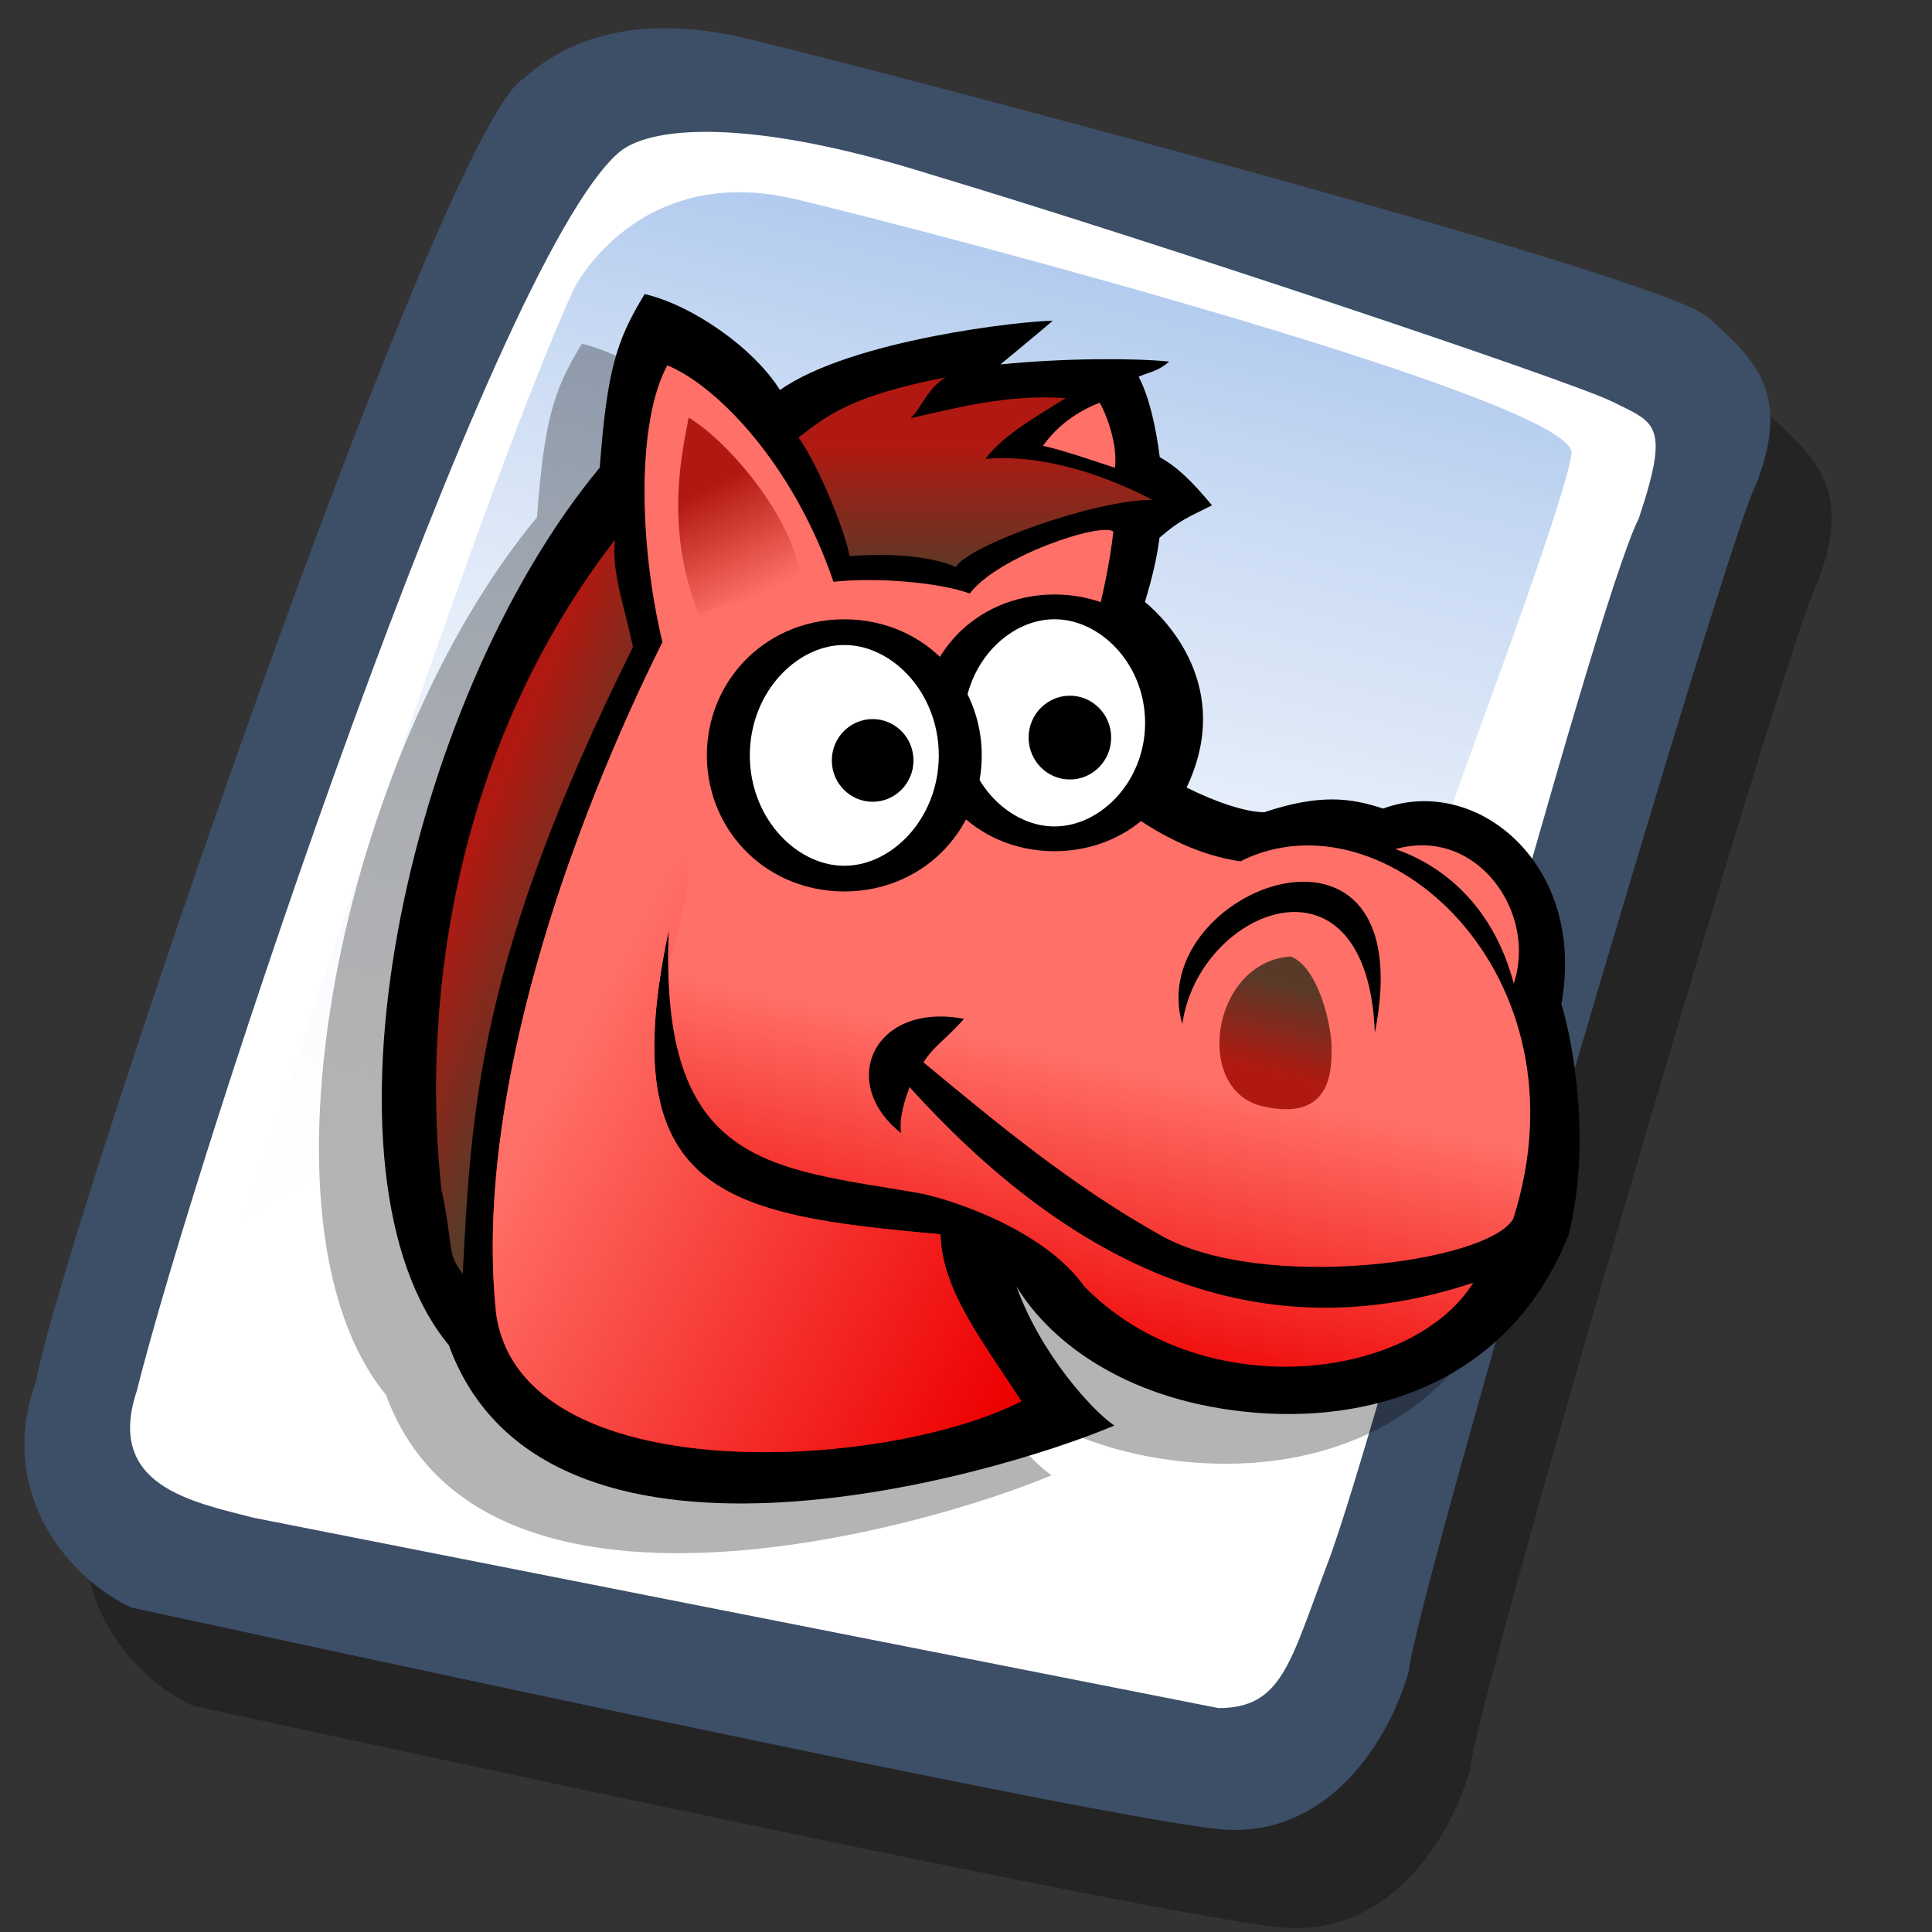 <?xml version="1.0" encoding="UTF-8" standalone="no"?>
<!-- Created with Sodipodi ("http://www.sodipodi.com/") -->
<svg
   xmlns:dc="http://purl.org/dc/elements/1.1/"
   xmlns:cc="http://creativecommons.org/ns#"
   xmlns:rdf="http://www.w3.org/1999/02/22-rdf-syntax-ns#"
   xmlns:svg="http://www.w3.org/2000/svg"
   xmlns="http://www.w3.org/2000/svg"
   xmlns:xlink="http://www.w3.org/1999/xlink"
   xmlns:sodipodi="http://sodipodi.sourceforge.net/DTD/sodipodi-0.dtd"
   xmlns:inkscape="http://www.inkscape.org/namespaces/inkscape"
   version="1.0"
   x="0"
   y="0"
   width="90"
   height="90"
   id="svg604"
   sodipodi:version="0.32"
   sodipodi:docname="application-x-anjuta.svg"
   inkscape:version="0.46+devel"
   inkscape:output_extension="org.inkscape.output.svg.inkscape">
  <rect width="100%" height="100%" fill="#333333" stroke="none"/>
  <sodipodi:namedview
     id="base"
     inkscape:zoom="2.5208334"
     inkscape:cx="82.57728"
     inkscape:cy="9.7969878"
     inkscape:window-width="642"
     inkscape:window-height="724"
     inkscape:window-x="5"
     inkscape:window-y="9"
     inkscape:current-layer="svg604"
     showgrid="false" />
  <defs
     id="defs606">
    <inkscape:perspective
       sodipodi:type="inkscape:persp3d"
       inkscape:vp_x="0 : 45 : 1"
       inkscape:vp_y="0 : 1000 : 0"
       inkscape:vp_z="90 : 45 : 1"
       inkscape:persp3d-origin="45 : 30 : 1"
       id="perspective52" />
    <linearGradient
       id="linearGradient612">
      <stop
         style="stop-color:#7fa8e3;stop-opacity:0.741;"
         offset="0"
         id="stop613" />
      <stop
         style="stop-color:#ffffff;stop-opacity:0;"
         offset="1"
         id="stop614" />
    </linearGradient>
    <linearGradient
       x1="50.644"
       y1="5.368"
       x2="35.752"
       y2="68.044"
       id="linearGradient615"
       xlink:href="#linearGradient612"
       gradientUnits="userSpaceOnUse"
       spreadMethod="pad" />
    <inkscape:perspective
       id="perspective2612"
       inkscape:persp3d-origin="0.5 : 0.33333333 : 1"
       inkscape:vp_z="1 : 0.5 : 1"
       inkscape:vp_y="0 : 1000 : 0"
       inkscape:vp_x="0 : 0.5 : 1"
       sodipodi:type="inkscape:persp3d" />
    <linearGradient
       inkscape:collect="always"
       id="linearGradient3421-0">
      <stop
         style="stop-color:#ff7068;stop-opacity:1"
         offset="0"
         id="stop3423-2" />
      <stop
         style="stop-color:#ed0000;stop-opacity:1"
         offset="1"
         id="stop3425-1" />
    </linearGradient>
    <linearGradient
       inkscape:collect="always"
       id="linearGradient3452-5">
      <stop
         style="stop-color:#b01911;stop-opacity:1"
         offset="0"
         id="stop3454-1" />
      <stop
         style="stop-color:#593a28;stop-opacity:1"
         offset="1"
         id="stop3456-1" />
    </linearGradient>
    <linearGradient
       inkscape:collect="always"
       id="linearGradient2549-8">
      <stop
         style="stop-color:#b01911;stop-opacity:1"
         offset="0"
         id="stop2551-5" />
      <stop
         style="stop-color:#ff7068;stop-opacity:1"
         offset="1"
         id="stop2553-0" />
    </linearGradient>
    <linearGradient
       inkscape:collect="always"
       id="linearGradient3460-4">
      <stop
         style="stop-color:#b01911;stop-opacity:1"
         offset="0"
         id="stop3462-6" />
      <stop
         style="stop-color:#593a28;stop-opacity:1"
         offset="1"
         id="stop3464-2" />
    </linearGradient>
    <linearGradient
       inkscape:collect="always"
       id="linearGradient3468-8">
      <stop
         style="stop-color:#b01911;stop-opacity:1;"
         offset="0"
         id="stop3470-6" />
      <stop
         style="stop-color:#593a28;stop-opacity:1"
         offset="1"
         id="stop3472-2" />
    </linearGradient>
    <linearGradient
       inkscape:collect="always"
       xlink:href="#linearGradient3421-0"
       id="linearGradient2816"
       gradientUnits="userSpaceOnUse"
       gradientTransform="matrix(1.007,0,0,1.007,-73.373,76.999)"
       x1="67.683"
       y1="57.515"
       x2="63.279"
       y2="79.041" />
    <linearGradient
       inkscape:collect="always"
       xlink:href="#linearGradient3452-5"
       id="linearGradient2818"
       gradientUnits="userSpaceOnUse"
       gradientTransform="matrix(1.007,0,0,1.007,-75.661,76.491)"
       x1="68.438"
       y1="56.16"
       x2="69.953"
       y2="50.099" />
    <linearGradient
       inkscape:collect="always"
       xlink:href="#linearGradient2549-8"
       id="linearGradient2820"
       gradientUnits="userSpaceOnUse"
       gradientTransform="matrix(1.237,0,0,1.237,-84.597,79.322)"
       x1="30.567"
       y1="10.503"
       x2="33.61"
       y2="16.511" />
    <linearGradient
       inkscape:collect="always"
       xlink:href="#linearGradient3460-4"
       id="linearGradient2822"
       gradientUnits="userSpaceOnUse"
       gradientTransform="matrix(1.007,0,0,1.007,-75.661,76.491)"
       x1="42.931"
       y1="12.723"
       x2="42.931"
       y2="21.856" />
    <linearGradient
       inkscape:collect="always"
       xlink:href="#linearGradient3468-8"
       id="linearGradient2824"
       gradientUnits="userSpaceOnUse"
       gradientTransform="matrix(1.007,0,0,1.007,-75.661,76.491)"
       x1="11.869"
       y1="42.27"
       x2="20.708"
       y2="45.906" />
    <linearGradient
       inkscape:collect="always"
       xlink:href="#linearGradient3421-0"
       id="linearGradient2826"
       gradientUnits="userSpaceOnUse"
       gradientTransform="matrix(1.007,0,0,1.007,-73.373,76.999)"
       x1="53.393"
       y1="51.786"
       x2="62.143"
       y2="75" />
    <linearGradient
       inkscape:collect="always"
       xlink:href="#linearGradient3421-0"
       id="linearGradient2828"
       gradientUnits="userSpaceOnUse"
       gradientTransform="matrix(1.007,0,0,1.007,-73.373,76.999)"
       x1="13.576"
       y1="60.513"
       x2="47.386"
       y2="78.505" />
  </defs>
  <path
     d="M 12.816 74.753 C 10.386 73.648 7.071 70.113 8.839 65.251 C 9.723 59.948 25.633 13.102 29.168 10.892 C 31.378 8.904 34.582 8.13 39.112 9.346 C 42.868 10.229 76.677 19.068 78.666 20.836 C 80.654 22.604 82.201 24.04 80.654 27.907 C 79.55 29.896 66.402 74.532 66.181 77.405 C 65.297 80.498 62.756 84.255 58.557 84.034 C 54.359 83.813 15.91 75.416 12.816 74.753 z "
     transform="matrix(1.115,0,0,1.115,-5.305,-3.889)"
     style="font-size:12.000;fill-opacity:0.301;fill-rule:evenodd;stroke-width:1;"
     id="path794" />
  <path
     d="M 12.816 74.753 C 10.386 73.648 7.071 70.113 8.839 65.251 C 9.723 59.948 25.633 13.102 29.168 10.892 C 31.378 8.904 34.582 8.13 39.112 9.346 C 42.868 10.229 76.677 19.068 78.666 20.836 C 80.654 22.604 82.201 24.04 80.654 27.907 C 79.55 29.896 66.402 74.532 66.181 77.405 C 65.297 80.498 62.756 84.255 58.557 84.034 C 54.359 83.813 15.91 75.416 12.816 74.753 z "
     transform="matrix(1.115,0,0,1.115,-8.162,-8.461)"
     style="font-size:12.000;fill:#3d4e67;fill-rule:evenodd;stroke-width:1;"
     id="path609" />
  <path
     d="M 17.899 70.996 C 15.358 70.334 11.711 69.671 13.037 65.693 C 15.468 55.971 27.842 18.626 33.146 13.986 C 34.361 12.881 38.449 12.439 46.183 14.87 C 55.022 17.521 72.92 23.488 74.688 24.372 C 76.456 25.256 77.119 25.256 75.793 29.233 C 73.804 33.211 64.966 67.24 62.756 72.985 C 61.209 77.073 60.877 78.951 58.226 78.951 "
     transform="matrix(1.115,0,0,1.115,-8.162,-8.461)"
     style="font-size:12.000;fill:#ffffff;fill-rule:evenodd;stroke-width:1;"
     id="path608" />
  <path
     d="M 28.75 13.75 C 28.75 13.75 31.875 7.5 39.688 9.375 C 47.5 11.25 78.125 19.375 77.812 21.875 C 77.5 24.375 71.875 39.062 71.562 40.312 C 71.25 41.562 42.5 40.938 31.562 47.5 C 20.625 54.062 12.5 59.688 12.5 59.688 C 12.5 59.688 23.75 24.688 28.75 13.75 z "
     transform="matrix(0.947,0,0,0.947,-0.481,0.41)"
     style="font-size:12.000;fill:url(#linearGradient615);fill-rule:evenodd;stroke-width:1;"
     id="path636" />
  <g
     id="g2799"
     transform="matrix(0.67,0,0,0.67,64.153,-39.068)">
    <path
       style="opacity:1;color:#000000;fill:#000000;fill-opacity:0.294;fill-rule:evenodd;stroke:none;stroke-width:1.5;marker:none;marker-start:none;marker-mid:none;marker-end:none;visibility:visible;display:inline;overflow:visible;enable-background:accumulate"
       d="m -68.914,155.291 c -9.774,-11.859 -3.166,-44.518 10.495,-61.011 0.508,-6.609 1.091,-8.761 3.125,-12.066 3.28,0.754 7.59,3.746 9.406,6.671 4.951,-3.5 16.935,-4.817 18.969,-4.817 -1.652,1.398 -3.642,3.038 -3.642,3.038 4.262,-0.434 9.189,-0.456 11.731,-0.202 -0.707,0.647 -1.344,0.729 -2.121,1.051 0.738,1.405 1.201,3.481 1.47,5.598 1.225,0.688 2.195,1.627 3.631,3.347 -1.692,0.867 -2.139,0.951 -3.649,2.253 -0.194,1.482 -0.488,2.703 -1.012,4.469 1.471,1.199 6.194,5.979 2.894,12.901 2.034,1.017 4.131,1.716 5.402,1.716 3.813,-1.271 5.974,-1.017 8.262,-0.254 6.546,-2.415 14.172,3.94 12.392,13.6 0.826,2.606 2.097,9.723 0.508,16.015 -3.877,9.85 -13.028,13.092 -21.735,12.392 -8.649,-0.694 -14.172,-4.703 -16.65,-8.77 1.652,4.639 5.275,8.643 6.8,9.66 -8.643,3.651 -39.665,12.542 -46.274,-5.59 z"
       id="path2519"
       sodipodi:nodetypes="cccccccccccccccccsccc" />
    <path
       sodipodi:nodetypes="cccccccccccccccccsccc"
       id="path3450"
       d="m -64.548,151.835 c -9.774,-11.859 -3.166,-44.518 10.495,-61.011 0.508,-6.609 1.091,-8.761 3.125,-12.066 3.28,0.754 7.59,3.746 9.406,6.671 4.951,-3.5 16.935,-4.817 18.969,-4.817 -1.652,1.398 -3.642,3.038 -3.642,3.038 4.262,-0.434 9.189,-0.456 11.731,-0.202 -0.707,0.647 -1.344,0.729 -2.121,1.051 0.738,1.405 1.201,3.481 1.47,5.598 1.225,0.688 2.195,1.627 3.631,3.347 -1.692,0.867 -2.139,0.951 -3.649,2.253 -0.194,1.482 -0.488,2.703 -1.012,4.469 1.471,1.199 6.194,5.979 2.894,12.901 2.034,1.017 4.131,1.716 5.402,1.716 3.813,-1.271 5.974,-1.017 8.262,-0.254 6.546,-2.415 14.172,3.94 12.392,13.6 0.826,2.606 2.097,9.723 0.508,16.015 -3.877,9.85 -13.028,13.092 -21.735,12.392 -8.649,-0.694 -14.172,-4.703 -16.65,-8.77 1.652,4.639 5.275,8.643 6.8,9.66 -8.643,3.651 -39.665,12.542 -46.274,-5.59 z"
       style="opacity:1;color:#000000;fill:#000000;fill-opacity:1;fill-rule:evenodd;stroke:none;stroke-width:1.5;marker:none;marker-start:none;marker-mid:none;marker-end:none;visibility:visible;display:inline;overflow:visible;enable-background:accumulate" />
    <path
       sodipodi:nodetypes="cccccccccccccscccccccc"
       id="path2523"
       d="m -49.354,83.712 c -2.115,3.882 -1.995,12.291 -0.341,19.249 -6.167,12.354 -13.185,31.495 -11.559,46.7 1.767,12.366 27.011,10.935 36.506,6.077 -2.847,-4.364 -5.508,-7.753 -5.62,-11.603 -15.013,-1.336 -22.825,-2.765 -18.881,-21.21 -0.715,16.537 7.06,16.554 17.384,18.339 2.319,0.442 8.724,2.57 11.511,6.497 8.116,8.271 22.731,6.618 27.034,-0.265 -15.853,5.29 -28.824,-2.135 -39.193,-13.602 -0.285,0.792 -0.747,2.083 -0.588,3.196 -4.427,-3.488 -1.911,-9.126 4.377,-7.942 -1.219,1.393 -2.157,1.935 -2.816,3.029 5.147,4.274 10.36,8.593 16.502,12.033 7.094,3.973 22.744,1.892 24.5,-1.158 5.421,-17.01 -8.981,-29.905 -18.974,-24.853 -5.989,-0.886 -10.164,-5.564 -11.477,-6.183 1.325,-4.416 0.859,-8.464 0.859,-8.464 0,0 1.292,-3.996 1.79,-8.279 -0.858,-0.686 -8.048,1.723 -9.983,4.304 -2.098,-0.773 -6.495,-1.147 -9.476,-0.815 -2.849,-8.331 -8.219,-13.697 -11.555,-15.048 z"
       style="opacity:1;color:#000000;fill:url(#linearGradient2816);fill-opacity:1;fill-rule:evenodd;stroke:none;stroke-width:1.5;marker:none;marker-start:none;marker-mid:none;marker-end:none;visibility:visible;display:inline;overflow:visible;enable-background:accumulate" />
    <path
       sodipodi:nodetypes="ccc"
       id="path2509"
       d="m -13.546,129.512 c -2.751,-9.391 16.827,-16.784 13.387,0.599 -0.518,-13.387 -12.279,-8.592 -13.387,-0.599 z"
       style="opacity:1;color:#000000;fill:#000000;fill-opacity:1;fill-rule:evenodd;stroke:none;stroke-width:4.5;marker:none;marker-start:none;marker-mid:none;marker-end:none;visibility:visible;display:inline;overflow:visible;enable-background:accumulate" />
    <path
       sodipodi:nodetypes="cssc"
       id="path2511"
       d="m -6.015,124.812 c -5.509,0.372 -6.805,9.301 -1.944,10.417 4.861,1.116 4.79,-2.604 4.79,-4.092 0,-1.488 -0.901,-5.581 -2.846,-6.325 z"
       style="opacity:1;color:#000000;fill:url(#linearGradient2818);fill-opacity:1;fill-rule:evenodd;stroke:none;stroke-width:4.5;marker:none;marker-start:none;marker-mid:none;marker-end:none;visibility:visible;display:inline;overflow:visible;enable-background:accumulate" />
    <path
       sodipodi:type="arc"
       style="color:#000000;fill:#ffffff;fill-opacity:1;fill-rule:evenodd;stroke:#000000;stroke-width:1.66;stroke-miterlimit:4;stroke-opacity:1;stroke-dasharray:none;marker:none;marker-start:none;marker-mid:none;marker-end:none;visibility:visible;display:inline;overflow:visible;enable-background:accumulate"
       id="path3285"
       sodipodi:cx="38.125"
       sodipodi:cy="26.696428"
       sodipodi:rx="4.375"
       sodipodi:ry="7.7678571"
       d="m 42.5,26.696 c 0,4.288 -1.96,7.768 -4.375,7.768 -2.415,0 -4.375,-3.48 -4.375,-7.768 0,-4.288 1.96,-7.768 4.375,-7.768 2.415,0 4.375,3.48 4.375,7.768 z"
       transform="matrix(1.777,0,0,1.038,-90.181,80.858)" />
    <path
       transform="matrix(0.656,0,0,0.375,-46.374,99.583)"
       d="m 42.5,26.696 c 0,4.288 -1.96,7.768 -4.375,7.768 -2.415,0 -4.375,-3.48 -4.375,-7.768 0,-4.288 1.96,-7.768 4.375,-7.768 2.415,0 4.375,3.48 4.375,7.768 z"
       sodipodi:ry="7.7678571"
       sodipodi:rx="4.375"
       sodipodi:cy="26.696428"
       sodipodi:cx="38.125"
       id="path3287"
       style="color:#000000;fill:#000000;fill-opacity:1;fill-rule:evenodd;stroke:none;stroke-width:1.5;marker:none;marker-start:none;marker-mid:none;marker-end:none;visibility:visible;display:inline;overflow:visible;enable-background:accumulate"
       sodipodi:type="arc" />
    <path
       transform="matrix(1.843,0,0,1.103,-107.312,81.385)"
       d="m 42.5,26.696 c 0,4.288 -1.96,7.768 -4.375,7.768 -2.415,0 -4.375,-3.48 -4.375,-7.768 0,-4.288 1.96,-7.768 4.375,-7.768 2.415,0 4.375,3.48 4.375,7.768 z"
       sodipodi:ry="7.7678571"
       sodipodi:rx="4.375"
       sodipodi:cy="26.696428"
       sodipodi:cx="38.125"
       id="path2513"
       style="color:#000000;fill:#ffffff;fill-opacity:1;fill-rule:evenodd;stroke:#000000;stroke-width:1.621;stroke-miterlimit:4;stroke-opacity:1;stroke-dasharray:none;marker:none;marker-start:none;marker-mid:none;marker-end:none;visibility:visible;display:inline;overflow:visible;enable-background:accumulate"
       sodipodi:type="arc" />
    <path
       sodipodi:type="arc"
       style="color:#000000;fill:#000000;fill-opacity:1;fill-rule:evenodd;stroke:none;stroke-width:1.5;marker:none;marker-start:none;marker-mid:none;marker-end:none;visibility:visible;display:inline;overflow:visible;enable-background:accumulate"
       id="path3289"
       sodipodi:cx="38.125"
       sodipodi:cy="26.696428"
       sodipodi:rx="4.375"
       sodipodi:ry="7.7678571"
       d="m 42.5,26.696 c 0,4.288 -1.96,7.768 -4.375,7.768 -2.415,0 -4.375,-3.48 -4.375,-7.768 0,-4.288 1.96,-7.768 4.375,-7.768 2.415,0 4.375,3.48 4.375,7.768 z"
       transform="matrix(0.649,0,0,0.37,-59.82,101.304)" />
    <path
       sodipodi:nodetypes="ccc"
       id="path3291"
       d="m 1.268,117.348 c 3.254,1.108 6.802,3.913 8.229,9.349 1.648,-4.92 -2.558,-10.958 -8.229,-9.349 z"
       style="opacity:1;color:#000000;fill:#ff7068;fill-opacity:1;fill-rule:evenodd;stroke:none;stroke-width:1.5;marker:none;marker-start:none;marker-mid:none;marker-end:none;visibility:visible;display:inline;overflow:visible;enable-background:accumulate" />
    <path
       sodipodi:nodetypes="cccc"
       id="path3309"
       d="m -47.151,101.054 c -2.596,-6.353 -0.946,-12.163 -0.725,-13.709 2.65,1.546 7.664,7.214 7.885,11.851 -1.987,0.442 -5.173,0.975 -7.16,1.858 z"
       style="opacity:1;color:#000000;fill:url(#linearGradient2820);fill-opacity:1;fill-rule:evenodd;stroke:none;stroke-width:1.5;marker:none;marker-start:none;marker-mid:none;marker-end:none;visibility:visible;display:inline;overflow:visible;enable-background:accumulate" />
    <path
       sodipodi:nodetypes="ccccccccc"
       id="path2578"
       d="m -29.292,97.729 c 0.859,-1.483 9.603,-4.666 13.663,-4.666 -2.995,-1.562 -7.383,-3.21 -11.611,-2.845 1.156,-1.518 2.9,-2.568 5.586,-4.228 -4.042,-0.293 -7.757,0.717 -10.795,1.401 0.755,-0.681 1.158,-2.073 2.453,-2.844 -6.649,1.288 -8.284,2.688 -10.237,4.18 1.561,2.186 3.388,7.001 3.544,8.25 1.874,-0.156 5.211,-0.185 7.397,0.752 z"
       style="opacity:1;color:#000000;fill:url(#linearGradient2822);fill-opacity:1;fill-rule:evenodd;stroke:none;stroke-width:1.5;marker:none;marker-start:none;marker-mid:none;marker-end:none;visibility:visible;display:inline;overflow:visible;enable-background:accumulate" />
    <path
       sodipodi:nodetypes="ccccc"
       id="path2580"
       d="m -52.999,95.846 c -11.881,15.405 -13.315,33.725 -12.064,45.136 0.899,4.178 0.315,4.343 1.486,5.904 0.606,-11.546 1.064,-21.928 11.838,-43.592 -0.625,-2.967 -1.494,-5.184 -1.26,-7.448 z"
       style="opacity:1;color:#000000;fill:url(#linearGradient2824);fill-opacity:1;fill-rule:evenodd;stroke:none;stroke-width:1.5;marker:none;marker-start:none;marker-mid:none;marker-end:none;visibility:visible;display:inline;overflow:visible;enable-background:accumulate" />
    <path
       sodipodi:nodetypes="cccc"
       id="path3443"
       d="m -19.297,86.308 c -2.013,0.801 -3.16,1.931 -3.946,3.002 1.355,0.274 3.949,1.184 5.013,1.527 0.224,-1.8 -0.758,-4.059 -1.067,-4.529 z"
       style="opacity:1;color:#000000;fill:url(#linearGradient2826);fill-opacity:1;fill-rule:evenodd;stroke:none;stroke-width:1.5;marker:none;marker-start:none;marker-mid:none;marker-end:none;visibility:visible;display:inline;overflow:visible;enable-background:accumulate" />
    <path
       id="path3485"
       d="m -50.685,116.566 c -1.285,0.096 -3.209,0.634 -5.41,1.478 -3.625,10.245 -6.213,21.755 -5.159,31.614 1.767,12.366 27.025,10.929 36.521,6.071 -2.847,-4.364 -5.519,-7.757 -5.631,-11.607 -15.013,-1.336 -22.818,-2.757 -18.874,-21.201 -0.044,1.022 -0.051,1.994 -0.031,2.894 0.957,-4.998 2.527,-7.591 0.031,-9.059 -0.286,-0.169 -0.785,-0.238 -1.447,-0.189 z"
       style="opacity:1;color:#000000;fill:url(#linearGradient2828);fill-opacity:1;fill-rule:evenodd;stroke:none;stroke-width:1.5;marker:none;marker-start:none;marker-mid:none;marker-end:none;visibility:visible;display:inline;overflow:visible;enable-background:accumulate" />
  </g>
</svg>
